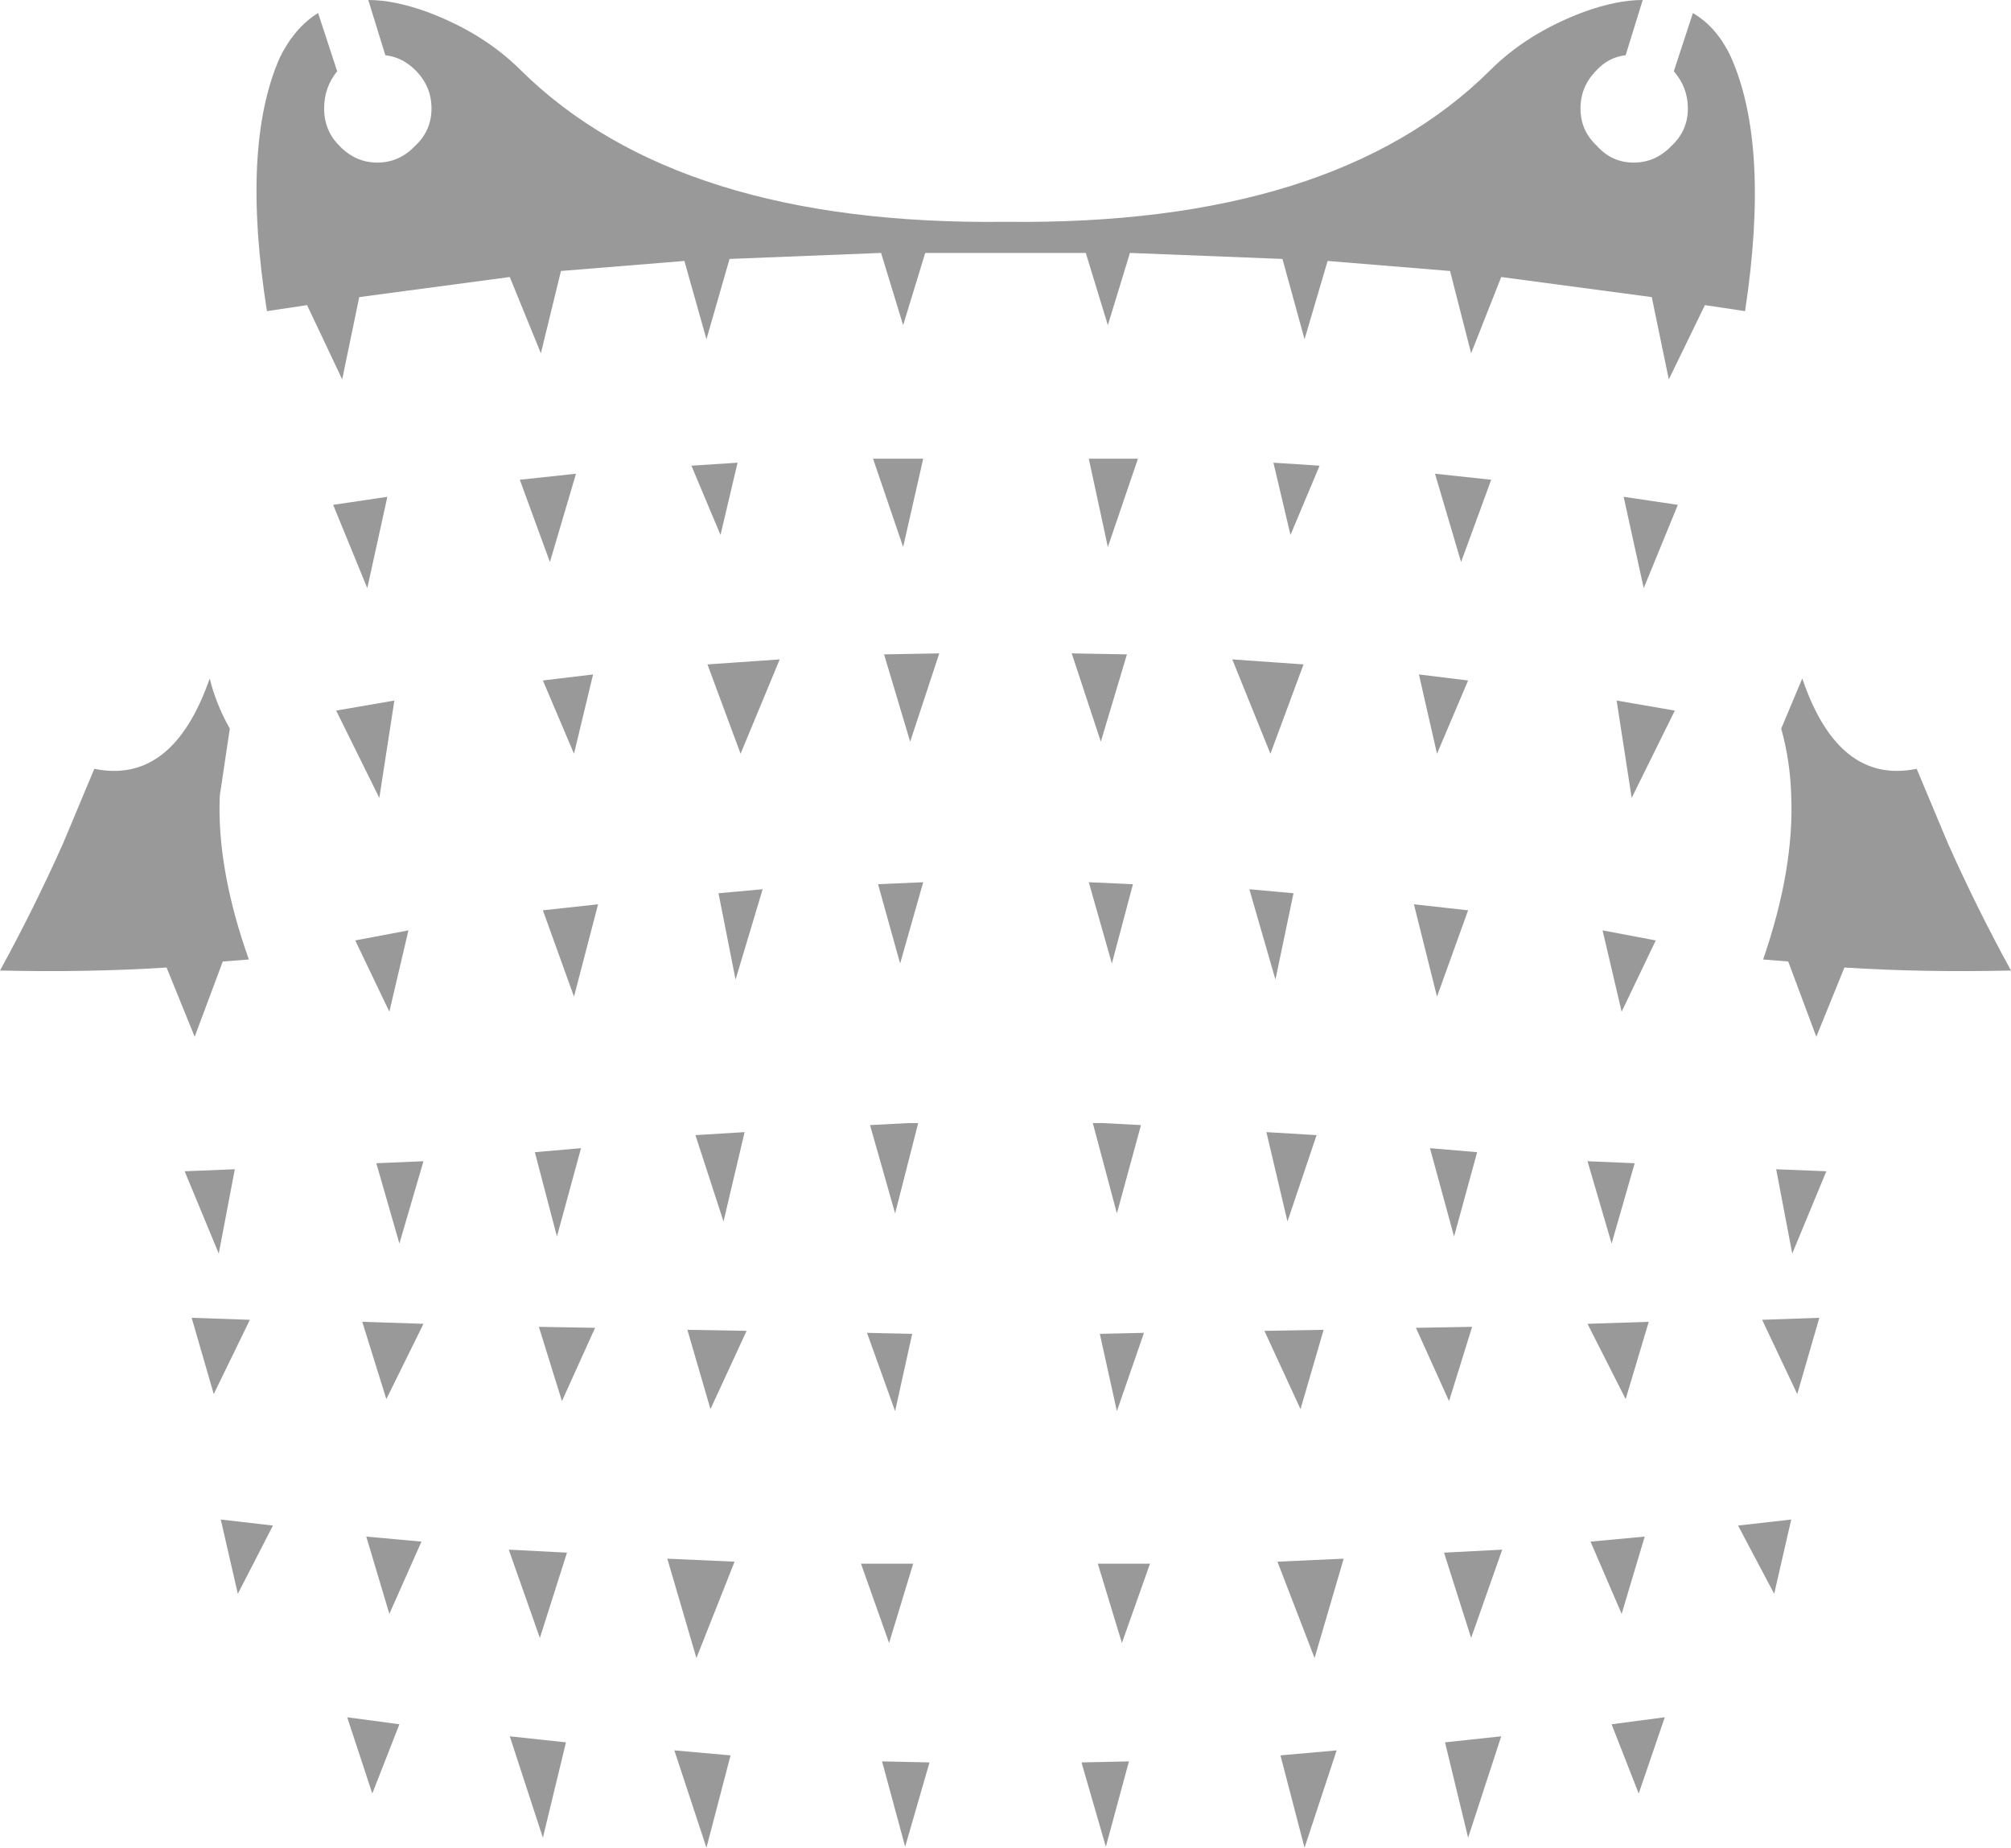 <?xml version="1.0" encoding="UTF-8" standalone="no"?>
<svg xmlns:xlink="http://www.w3.org/1999/xlink" height="92.05px" width="100.2px" xmlns="http://www.w3.org/2000/svg">
  <g transform="matrix(1.0, 0.0, 0.0, 1.0, 50.2, 67.25)">
    <path d="M21.3 -43.65 L24.1 -43.35 22.6 -39.25 21.3 -43.65 M33.4 -42.1 L31.7 -37.95 30.7 -42.5 33.4 -42.1 M13.7 -54.35 L6.1 -54.65 5.0 -51.05 3.9 -54.65 -0.1 -54.65 -4.1 -54.65 -5.2 -51.05 -6.3 -54.65 -13.85 -54.35 -15.0 -50.35 -16.1 -54.25 -22.25 -53.75 -23.25 -49.65 -24.8 -53.45 -32.3 -52.45 -33.15 -48.35 -34.9 -52.05 -36.9 -51.75 Q-38.2 -60.0 -36.25 -64.4 -35.5 -65.9 -34.35 -66.6 L-33.4 -63.7 Q-34.05 -62.9 -34.05 -61.85 -34.05 -60.75 -33.3 -60.0 -32.5 -59.15 -31.4 -59.15 -30.3 -59.15 -29.5 -60.0 -28.7 -60.75 -28.7 -61.85 -28.7 -62.95 -29.5 -63.75 -30.15 -64.4 -31.0 -64.5 L-31.85 -67.25 Q-30.55 -67.25 -28.9 -66.65 -26.1 -65.6 -24.25 -63.75 -16.4 -56.0 -0.1 -56.2 16.25 -56.0 24.05 -63.75 25.9 -65.6 28.7 -66.65 30.35 -67.25 31.65 -67.25 L30.8 -64.5 Q29.95 -64.4 29.35 -63.75 28.55 -62.95 28.55 -61.85 28.55 -60.75 29.35 -60.0 30.1 -59.15 31.2 -59.15 32.3 -59.15 33.1 -60.0 33.9 -60.75 33.9 -61.85 33.9 -62.9 33.2 -63.7 L34.15 -66.6 Q35.35 -65.9 36.05 -64.4 38.0 -60.0 36.75 -51.75 L34.75 -52.05 32.95 -48.35 32.1 -52.45 24.6 -53.45 23.1 -49.65 22.05 -53.75 15.95 -54.25 14.8 -50.35 13.7 -54.35 M21.4 -29.7 L20.5 -33.65 22.95 -33.35 21.4 -29.7 M38.55 -30.95 L39.6 -33.45 Q41.4 -28.15 45.3 -28.95 L46.85 -25.25 Q48.3 -22.0 50.0 -18.9 45.6 -18.8 41.7 -19.05 L40.3 -15.6 38.9 -19.35 37.65 -19.45 Q39.2 -23.95 39.05 -27.6 39.0 -29.35 38.55 -30.95 M33.25 -31.85 L31.1 -27.5 30.35 -32.35 33.25 -31.85 M14.1 -40.6 L13.25 -44.2 15.55 -44.05 14.1 -40.6 M5.0 -40.0 L4.05 -44.4 6.5 -44.4 5.0 -40.0 M3.2 -34.7 L5.95 -34.65 4.65 -30.3 3.2 -34.7 M5.2 -19.25 L4.05 -23.3 6.25 -23.2 5.2 -19.25 M14.25 -22.75 L13.35 -18.45 12.05 -22.95 14.25 -22.75 M11.2 -34.4 L14.75 -34.15 13.1 -29.7 11.2 -34.4 M6.8 -0.85 L5.45 3.05 4.6 -0.8 6.8 -0.85 M4.75 -11.3 L6.65 -11.2 5.45 -6.8 4.25 -11.3 4.75 -11.3 M15.75 -1.0 L14.6 2.95 12.8 -0.95 15.75 -1.0 M13.95 -6.4 L12.9 -10.85 15.4 -10.7 13.95 -6.4 M30.6 -16.85 L29.65 -20.9 32.3 -20.4 30.6 -16.85 M21.4 -17.6 L20.25 -22.2 22.95 -21.9 21.4 -17.6 M21.05 -10.05 L23.4 -9.85 22.25 -5.65 21.05 -10.05 M23.15 -1.15 L22.0 2.55 20.35 -1.1 23.15 -1.15 M28.9 -9.4 L31.25 -9.3 30.1 -5.3 28.9 -9.4 M40.45 -1.6 L39.35 2.2 37.6 -1.5 40.45 -1.6 M38.3 -9.0 L40.8 -8.9 39.1 -4.8 38.3 -9.0 M31.95 -1.4 L30.8 2.45 28.9 -1.3 31.95 -1.4 M36.4 8.75 L39.05 8.45 38.2 12.15 36.4 8.75 M24.65 9.95 L23.1 14.35 21.75 10.1 24.65 9.95 M24.6 19.25 L22.95 24.3 21.8 19.55 24.6 19.25 M31.45 22.1 L30.1 18.65 32.75 18.3 31.45 22.1 M30.6 13.15 L29.05 9.55 31.75 9.3 30.6 13.15 M13.45 10.55 L16.75 10.4 15.3 15.35 13.45 10.55 M7.1 10.65 L5.7 14.6 4.5 10.65 7.1 10.65 M3.7 20.55 L6.05 20.5 4.9 24.75 3.7 20.6 3.7 20.55 M16.4 19.95 L14.8 24.8 13.6 20.2 16.4 19.95 M-47.05 -25.25 L-45.5 -28.95 Q-41.6 -28.15 -39.75 -33.45 -39.45 -32.2 -38.75 -30.95 L-39.25 -27.6 Q-39.4 -23.95 -37.8 -19.45 L-39.1 -19.35 -40.5 -15.6 -41.9 -19.05 Q-45.8 -18.8 -50.2 -18.9 -48.5 -22.0 -47.05 -25.25 M-4.2 -44.4 L-5.2 -40.0 -6.7 -44.4 -4.2 -44.4 M-15.75 -44.05 L-13.45 -44.2 -14.3 -40.6 -15.75 -44.05 M-11.35 -34.4 L-13.3 -29.7 -14.95 -34.15 -11.35 -34.4 M-4.85 -30.3 L-6.15 -34.65 -3.4 -34.7 -4.85 -30.3 M-24.3 -43.35 L-21.5 -43.65 -22.8 -39.25 -24.3 -43.35 M-33.6 -42.1 L-30.9 -42.5 -31.9 -37.95 -33.6 -42.1 M-33.45 -31.85 L-30.55 -32.35 -31.3 -27.5 -33.45 -31.85 M-21.6 -29.7 L-23.15 -33.35 -20.65 -33.65 -21.6 -29.7 M-20.4 -22.2 L-21.6 -17.6 -23.15 -21.9 -20.4 -22.2 M-30.8 -16.85 L-32.5 -20.4 -29.85 -20.9 -30.8 -16.85 M-39.3 -4.8 L-41.0 -8.9 -38.5 -9.0 -39.3 -4.8 M-20.55 -1.1 L-22.2 2.55 -23.35 -1.15 -20.55 -1.1 M-23.55 -9.85 L-21.25 -10.05 -22.45 -5.65 -23.55 -9.85 M-30.3 -5.3 L-31.45 -9.3 -29.1 -9.4 -30.3 -5.3 M-29.1 -1.3 L-30.95 2.45 -32.15 -1.4 -29.1 -1.3 M-5.35 -19.25 L-6.45 -23.2 -4.2 -23.3 -5.35 -19.25 M-13.55 -18.45 L-14.4 -22.75 -12.2 -22.95 -13.55 -18.45 M-13.1 -10.85 L-14.15 -6.4 -15.55 -10.7 -13.1 -10.85 M-13.0 -0.95 L-14.8 2.95 -15.95 -1.0 -13.0 -0.95 M-4.75 -0.8 L-5.6 3.05 -7.0 -0.85 -4.75 -0.8 M-4.45 -11.3 L-5.6 -6.8 -6.85 -11.2 -4.95 -11.3 -4.45 -11.3 M-37.75 -1.5 L-39.55 2.2 -40.65 -1.6 -37.75 -1.5 M-5.35 10.65 L-4.7 10.65 -5.9 14.6 -7.3 10.65 -6.75 10.65 -5.35 10.65 M-13.6 10.55 L-15.5 15.35 -16.95 10.4 -13.6 10.55 M-13.8 20.2 L-15.0 24.8 -16.6 19.95 -13.8 20.2 M-3.9 20.6 L-5.1 24.75 -6.25 20.5 -3.9 20.55 -3.9 20.6 M-21.95 10.1 L-23.3 14.35 -24.85 9.95 -21.95 10.1 M-36.6 8.75 L-38.35 12.15 -39.2 8.45 -36.6 8.75 M-32.9 18.3 L-30.3 18.65 -31.65 22.1 -32.9 18.3 M-22.0 19.55 L-23.15 24.3 -24.8 19.25 -22.0 19.55 M-29.2 9.55 L-30.8 13.15 -31.95 9.3 -29.2 9.55" fill="#000000" fill-opacity="0.4" fill-rule="evenodd" stroke="none"/>
  </g>
</svg>
